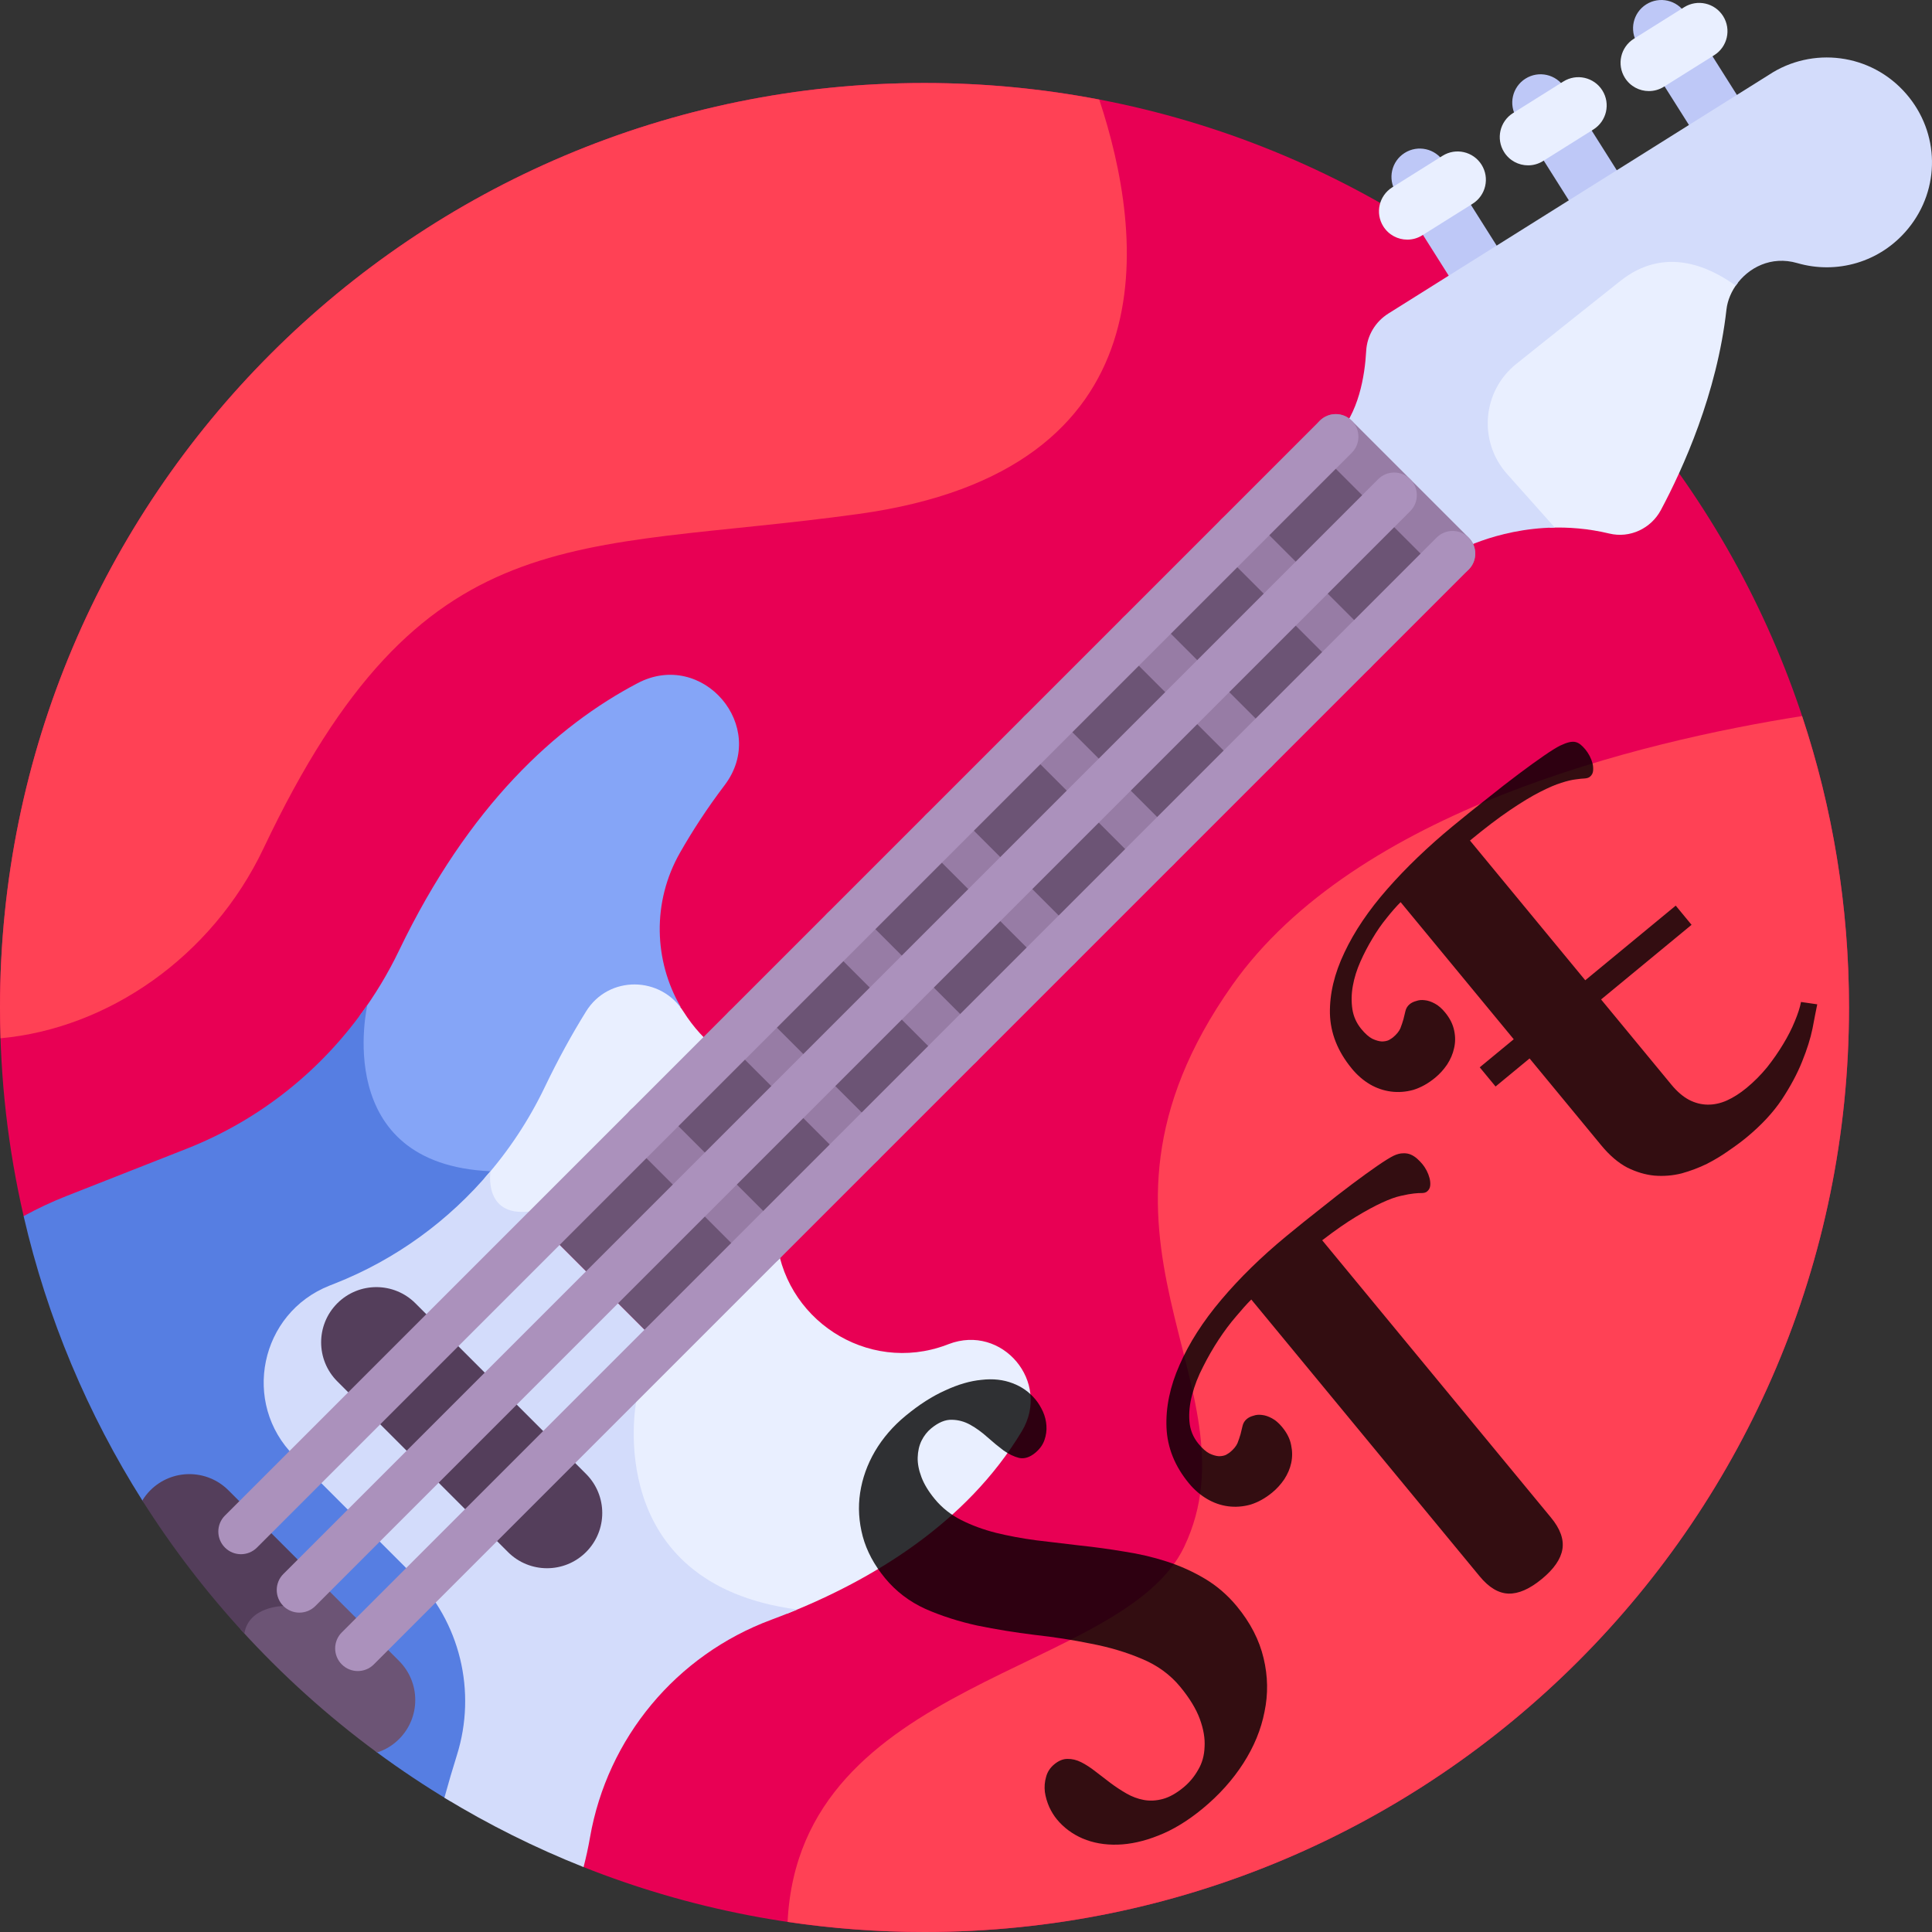 <?xml version="1.0" encoding="UTF-8" standalone="no"?>
<svg
   xmlns:dc="http://purl.org/dc/elements/1.1/"
   xmlns:cc="http://creativecommons.org/ns#"
   xmlns:rdf="http://www.w3.org/1999/02/22-rdf-syntax-ns#"
   xmlns:svg="http://www.w3.org/2000/svg"
   xmlns="http://www.w3.org/2000/svg"
   xmlns:sodipodi="http://sodipodi.sourceforge.net/DTD/sodipodi-0.dtd"
   xmlns:inkscape="http://www.inkscape.org/namespaces/inkscape"
   id="Layer_1"
   enable-background="new 0 0 512 512"
   height="512"
   viewBox="0 0 512 512"
   width="512"
   version="1.1"
   sodipodi:docname="simple tabulature editor.svg"
   inkscape:version="0.92.5 (2060ec1f9f, 2020-04-08)">
  <rect x="0" y="0" width="512" height="512" fill="#333333" stroke="none"/>
  <defs
     id="defs107" />
  <sodipodi:namedview
     pagecolor="#ffffff"
     bordercolor="#666666"
     borderopacity="1"
     objecttolerance="10"
     gridtolerance="10"
     guidetolerance="10"
     inkscape:pageopacity="0"
     inkscape:pageshadow="2"
     inkscape:window-width="1920"
     inkscape:window-height="1004"
     id="namedview105"
     showgrid="false"
     inkscape:zoom="1.3037281"
     inkscape:cx="67.070719"
     inkscape:cy="123.48497"
     inkscape:window-x="0"
     inkscape:window-y="0"
     inkscape:window-maximized="1"
     inkscape:current-layer="flowRoot916" />
  <g
     id="g102">
    <path
       d="m245.002 21.996c-135.311 0-245.002 109.691-245.002 245.002 0 19.013 2.166 37.52 6.265 55.288l148.389 172.51c27.957 11.098 58.438 17.204 90.348 17.204 135.311 0 245.002-109.691 245.002-245.002s-109.691-245.002-245.002-245.002z"
       fill="#e80054"
       id="path2" />
    <g
       id="g6">
      <path
         d="m394.253 82.858c-2.488 0-4.922-1.237-6.349-3.496l-17.992-28.487c-2.212-3.502-1.166-8.134 2.336-10.346 3.504-2.211 8.135-1.165 10.346 2.336l17.992 28.487c2.212 3.502 1.166 8.134-2.336 10.346-1.243.785-2.629 1.16-3.997 1.16z"
         fill="#bec8f7"
         id="path4" />
    </g>
    <g
       id="g10">
      <path
         d="m426.264 63.174c-2.488 0-4.922-1.237-6.349-3.496l-17.991-28.488c-2.212-3.502-1.166-8.134 2.336-10.346 3.504-2.212 8.135-1.165 10.346 2.336l17.992 28.487c2.212 3.502 1.166 8.134-2.336 10.346-1.243.786-2.629 1.161-3.998 1.161z"
         fill="#bec8f7"
         id="path8" />
    </g>
    <g
       id="g14">
      <path
         d="m458.276 43.488c-2.488 0-4.922-1.237-6.349-3.496l-17.992-28.487c-2.212-3.502-1.166-8.134 2.336-10.346 3.503-2.211 8.135-1.165 10.346 2.336l17.992 28.487c2.212 3.502 1.166 8.134-2.336 10.346-1.243.785-2.628 1.16-3.997 1.16z"
         fill="#bec8f7"
         id="path12" />
    </g>
    <g
       id="g18">
      <path
         d="m372.948 63.505c-2.497 0-4.937-1.245-6.361-3.516-2.201-3.509-1.141-8.138 2.368-10.339l13.335-8.364c3.508-2.201 8.137-1.141 10.339 2.368 2.201 3.509 1.141 8.138-2.368 10.339l-13.335 8.364c-1.238.777-2.617 1.148-3.978 1.148z"
         fill="#e9efff"
         id="path16" />
    </g>
    <g
       id="g22">
      <path
         d="m404.96 43.82c-2.496 0-4.937-1.245-6.361-3.516-2.201-3.509-1.141-8.138 2.368-10.339l13.335-8.365c3.509-2.198 8.138-1.141 10.339 2.368s1.141 8.138-2.368 10.339l-13.335 8.365c-1.239.777-2.617 1.148-3.978 1.148z"
         fill="#e9efff"
         id="path20" />
    </g>
    <g
       id="g26">
      <path
         d="m436.971 24.135c-2.497 0-4.937-1.245-6.361-3.516-2.201-3.509-1.141-8.138 2.368-10.339l13.335-8.364c3.508-2.2 8.137-1.142 10.339 2.368 2.201 3.509 1.141 8.138-2.368 10.339l-13.335 8.364c-1.238.777-2.616 1.148-3.978 1.148z"
         fill="#e9efff"
         id="path24" />
    </g>
    <path
       d="m101.614 299.283c5.672 7.486 14.673 11.694 26.767 12.521-.017.707.017 1.594.155 2.549 6.847-7.564 12.656-16.155 17.18-25.597 3.376-7.046 7.039-13.757 10.887-19.948 2.49-4.007 6.786-6.406 11.493-6.418 3.73-.009 7.219 1.46 9.797 4.037.144.144 1.086.291 2.505.442-7.105-12.24-7.664-27.799-.173-40.927 3.24-5.678 7.134-11.704 11.801-17.852 11.764-15.5-5.819-36.093-23.047-27.046-21.499 11.291-44.714 32.326-63.255 70.906-2.927 6.091-6.411 11.845-10.378 17.206-.845 6.1-1.592 19.755 6.268 30.127z"
       fill="#85a5f7"
       id="path28" />
    <path
       d="m110.481 416.254-31.451-31.451c-6.243-6.243-8.896-15.129-7.096-23.77 1.799-8.638 7.774-15.724 15.985-18.956l1.319-.518c15.79-6.213 29.652-16.097 40.653-28.733-.062-1.413.106-2.435.106-2.435-42.528-1.858-32.636-44.053-32.636-44.053l-.02-.009c-11.781 17.059-28.349 30.411-47.868 38.092l-31.939 12.57c-3.928 1.546-7.683 3.323-11.27 5.295 6.257 27.127 17.03 52.522 31.467 75.372l62.158 66.733c6.29 4.631 12.802 8.978 19.531 13.003 1.032-4.559 2.076-8.57 3.098-11.824 5.491-17.503.879-36.4-12.037-49.316z"
       fill="#567ee2"
       id="path30" />
    <g
       fill="#e9efff"
       id="g36">
      <path
         d="m251.406 356.201c-.197.076-.395.151-.594.225-20.982 7.859-43.592-6.899-45.119-29.252l-.077-1.123-28.684 28.684c.088.114.183.236.269.347l-10.031 15.92-.054.276c-.181.935-4.268 23.069 9.548 39.814 7.208 8.737 17.902 14.274 31.883 16.562 22.288-8.863 47.454-23.764 62.25-48.355 7.839-13.027-5.195-28.539-19.391-23.098z"
         id="path32" />
      <path
         d="m131.02 319.901c2.091 2.212 5.228 3.11 9.324 2.663 1.528-.168 3.374.372 5.417 1.414l45.158-45.158c-3.961-3.025-7.24-6.67-9.781-10.713-6.001-9.548-19.856-9.671-25.809-.093-3.794 6.104-7.463 12.784-10.965 20.091-4.227 8.821-9.621 16.939-15.982 24.157.008 2.094.428 5.302 2.638 7.639z"
         id="path34" />
    </g>
    <path
       d="m168.589 371.564 10.436-16.564s-.373-.492-1.028-1.33l-2.943 2.943-30.964-30.964 2.759-2.759c-2.474-1.324-4.751-2.025-6.668-1.817-12.177 1.323-10.184-10.681-10.184-10.681-.011 0-.021-.001-.031-.002-11.005 13.094-25.106 23.411-41.278 29.774-.445.175-.884.348-1.317.518-18.495 7.277-23.455 31.128-9.401 45.182l31.451 31.451c12.509 12.509 16.961 30.927 11.665 47.806-1.098 3.501-2.217 7.282-3.316 11.291 11.687 7.116 24.018 13.277 36.883 18.384.657-2.542 1.232-5.155 1.702-7.851 4.605-26.432 22.896-48.357 48.049-57.697 2.259-.839 4.558-1.741 6.881-2.708-51.992-6.879-42.696-54.976-42.696-54.976z"
       fill="#d3dcfb"
       id="path38" />
    <path
       d="m155.316 390.614-45.227-45.227c-5.715-5.715-14.982-5.715-20.697 0s-5.715 14.982 0 20.697l45.227 45.227c5.715 5.715 14.982 5.715 20.697 0 5.716-5.715 5.716-14.981 0-20.697z"
       fill="#543e5b"
       id="path40" />
    <path
       d="m105.76 440.171-25.159-25.159-6.504 9.595s-9.126.062-10.321 7.22c10.936 12.017 23.038 22.952 36.15 32.603 2.132-.69 4.141-1.869 5.834-3.562 5.715-5.716 5.715-14.982 0-20.697z"
       fill="#6c5475"
       id="path42" />
    <path
       d="m81.601 416.012-21.068-21.068c-5.715-5.715-14.982-5.715-20.697 0-.831.831-1.526 1.743-2.116 2.703 7.944 12.578 17.01 24.373 27.042 35.265 1.138-7.241 10.334-7.304 10.334-7.304z"
       fill="#543e5b"
       id="path44" />
    <path
       d="m428.842 73.633c-7.458 5.907-16.757 13.319-27.64 22.033-4.577 3.665-7.369 8.901-7.86 14.744-.49 5.845 1.388 11.475 5.291 15.853l12.108 13.585c4.838-.183 10.148.203 15.756 1.552 5.424 1.304 11.028-1.316 13.656-6.236 5.857-10.964 14.875-30.842 17.372-53.103.28-2.499 1.358-4.998 3.022-7.127-7.687-5.53-19.812-10.721-31.705-1.301z"
       fill="#e9efff"
       id="path46" />
    <path
       d="m476.304 69.723c10.29 3 21.971-.063 29.417-9.188 8.571-10.505 8.338-25.368-.524-35.629-9.406-10.89-25.037-12.589-36.385-5.097l-100.874 63.275c-3.443 2.16-5.663 5.845-5.885 9.904-.356 6.52-1.951 16.65-8.058 22.756l30.964 30.964s11.119-6.652 27.084-6.901l-12.665-14.21c-7.687-8.624-6.571-21.931 2.448-29.151 8.422-6.742 18.73-14.975 27.636-22.03 11.46-9.077 23.103-4.076 30.517 1.288 3.274-4.76 9.388-8.003 16.325-5.981z"
       fill="#d3dcfb"
       id="path48" />
    <path
       d="m116.1 214.284h296.85v43.79h-296.85z"
       fill="#6c5475"
       transform="matrix(.707 -.707 .707 .707 -89.526 256.223)"
       id="path50" />
    <g
       id="g54">
      <path
         d="m384.96 152.708c-1.536 0-3.071-.586-4.243-1.758l-30.964-30.963c-2.343-2.344-2.343-6.143 0-8.485 2.343-2.344 6.142-2.343 8.485-.001l30.964 30.965c2.343 2.343 2.343 6.142 0 8.484-1.171 1.172-2.707 1.758-4.242 1.758z"
         fill="#977ca5"
         id="path52" />
    </g>
    <g
       id="g58">
      <path
         d="m358.86 178.808c-1.536 0-3.071-.586-4.243-1.758l-30.964-30.965c-2.343-2.343-2.343-6.142 0-8.485 2.343-2.342 6.142-2.343 8.485.001l30.964 30.965c2.343 2.343 2.343 6.142 0 8.485-1.17 1.171-2.706 1.757-4.242 1.757z"
         fill="#977ca5"
         id="path56" />
    </g>
    <g
       id="g62">
      <path
         d="m332.762 204.906c-1.536 0-3.071-.586-4.243-1.757l-30.964-30.965c-2.343-2.343-2.343-6.142 0-8.484 2.343-2.344 6.142-2.344 8.485 0l30.964 30.963c2.343 2.344 2.343 6.143 0 8.485-1.171 1.172-2.707 1.758-4.242 1.758z"
         fill="#977ca5"
         id="path60" />
    </g>
    <g
       id="g66">
      <path
         d="m306.663 231.005c-1.536 0-3.071-.586-4.243-1.758l-30.964-30.963c-2.343-2.344-2.343-6.143 0-8.485 2.343-2.344 6.142-2.343 8.485-.001l30.964 30.965c2.343 2.343 2.343 6.142 0 8.484-1.171 1.172-2.707 1.758-4.242 1.758z"
         fill="#977ca5"
         id="path64" />
    </g>
    <g
       id="g70">
      <path
         d="m280.564 257.104c-1.536 0-3.071-.586-4.243-1.758l-30.964-30.965c-2.343-2.343-2.343-6.142 0-8.485s6.142-2.342 8.485.001l30.964 30.965c2.343 2.343 2.343 6.142 0 8.485-1.171 1.172-2.707 1.757-4.242 1.757z"
         fill="#977ca5"
         id="path68" />
    </g>
    <g
       id="g74">
      <path
         d="m254.465 283.203c-1.536 0-3.071-.586-4.243-1.757l-30.964-30.965c-2.343-2.343-2.343-6.142 0-8.484 2.343-2.344 6.142-2.344 8.485 0l30.964 30.963c2.343 2.344 2.343 6.143 0 8.485-1.171 1.172-2.706 1.758-4.242 1.758z"
         fill="#977ca5"
         id="path72" />
    </g>
    <g
       id="g78">
      <path
         d="m228.366 309.302c-1.536 0-3.071-.586-4.243-1.758l-30.964-30.963c-2.343-2.344-2.343-6.143 0-8.485 2.343-2.344 6.142-2.343 8.485-.001l30.964 30.965c2.343 2.343 2.343 6.142 0 8.484-1.171 1.172-2.707 1.758-4.242 1.758z"
         fill="#977ca5"
         id="path76" />
    </g>
    <g
       id="g82">
      <path
         d="m202.267 335.4c-1.536 0-3.071-.586-4.243-1.758l-30.964-30.964c-2.343-2.343-2.343-6.142 0-8.484 2.343-2.344 6.143-2.344 8.485 0l30.964 30.964c2.343 2.343 2.343 6.142 0 8.484-1.171 1.172-2.707 1.758-4.242 1.758z"
         fill="#977ca5"
         id="path80" />
    </g>
    <g
       id="g86">
      <path
         d="m94.822 442.846c-1.536 0-3.071-.586-4.243-1.758-2.343-2.343-2.343-6.142 0-8.484l290.138-290.138c2.343-2.344 6.143-2.344 8.485 0 2.343 2.343 2.343 6.142 0 8.484l-290.137 290.138c-1.172 1.172-2.707 1.758-4.243 1.758z"
         fill="#ab91bc"
         id="path84" />
    </g>
    <g
       id="g90">
      <path
         d="m63.858 411.882c-1.536 0-3.071-.586-4.243-1.758-2.343-2.343-2.343-6.142 0-8.484l290.138-290.138c2.343-2.344 6.143-2.344 8.485 0 2.343 2.343 2.343 6.142 0 8.484l-290.138 290.138c-1.171 1.172-2.707 1.758-4.242 1.758z"
         fill="#ab91bc"
         id="path88" />
    </g>
    <g
       id="g94">
      <path
         d="m79.339 427.364c-1.536 0-3.071-.586-4.243-1.758-2.343-2.343-2.343-6.142 0-8.484l290.138-290.138c2.343-2.344 6.143-2.344 8.485 0 2.343 2.343 2.343 6.142 0 8.484l-290.137 290.138c-1.171 1.172-2.707 1.758-4.243 1.758z"
         fill="#ab91bc"
         id="path92" />
    </g>
    <g
       fill="#ff4155"
       id="g100">
      <path
         d="m0 266.998c0 2.731.057 5.448.146 8.157 28.243-2.578 55.95-21.342 69.732-50.412 42.148-88.9 81.648-78.034 157.648-88.537 83.432-11.53 75.705-73.867 63.788-109.819-14.999-2.87-30.477-4.39-46.312-4.39-135.311-.001-245.002 109.69-245.002 245.001z"
         id="path96" />
      <path
         d="m208.718 509.319c11.84 1.759 23.954 2.681 36.284 2.681 135.311 0 245.002-109.691 245.002-245.002 0-26.989-4.376-52.952-12.437-77.236-42.794 6.755-118.297 24.928-151.042 71.353-47 66.635 7.631 105.898-12.685 148.767-16.09 33.952-101.941 34.667-105.122 99.437z"
         id="path98" />
    </g>
  </g>
  <g
     aria-label="STE"
     transform="matrix(2.395,-1.976,1.976,2.395,1193.228,-1354.234)"
     inkscape:transform-center-x="-2.1694915"
     inkscape:transform-center-y="106.30508"
     style="font-style:normal;font-weight:normal;font-size:40px;line-height:1.25;font-family:sans-serif;letter-spacing:0px;word-spacing:0px;fill:#000000;fill-opacity:1;stroke:none"
     id="flowRoot916">
    <path
       d="m -593.161,273.82 q 0.965,0 1.906,-0.362 0.941,-0.338 1.664,-1.158 0.748,-0.796 1.206,-2.099 0.458,-1.303 0.458,-3.184 0,-2.026 -1.013,-3.932 -0.989,-1.906 -2.509,-3.739 -1.496,-1.857 -3.256,-3.667 -1.737,-1.833 -3.256,-3.715 -1.496,-1.906 -2.509,-3.908 -0.989,-2.026 -0.989,-4.221 0,-2.195 0.796,-3.956 0.82,-1.785 2.195,-3.015 1.399,-1.254 3.232,-1.93 1.857,-0.675 3.956,-0.675 2.243,0 3.98,0.482 1.761,0.458 2.967,1.278 1.23,0.796 1.857,1.906 0.627,1.085 0.627,2.316 0,0.579 -0.169,1.206 -0.169,0.603 -0.531,1.11 -0.362,0.507 -0.917,0.844 -0.555,0.338 -1.303,0.338 -0.893,0 -1.327,-0.531 -0.41,-0.555 -0.627,-1.351 -0.193,-0.796 -0.338,-1.737 -0.145,-0.965 -0.458,-1.761 -0.314,-0.796 -0.941,-1.327 -0.627,-0.555 -1.833,-0.555 -0.651,0 -1.303,0.289 -0.627,0.289 -1.158,0.893 -0.507,0.579 -0.82,1.496 -0.314,0.917 -0.314,2.171 0,1.447 0.603,2.822 0.603,1.375 1.592,2.726 0.989,1.327 2.243,2.678 1.278,1.327 2.581,2.702 1.327,1.351 2.581,2.798 1.278,1.423 2.267,2.967 0.989,1.544 1.592,3.232 0.603,1.689 0.603,3.546 0,2.726 -1.061,4.873 -1.037,2.123 -2.846,3.57 -1.785,1.471 -4.197,2.243 -2.412,0.772 -5.138,0.772 -2.46,0 -4.366,-0.627 -1.882,-0.603 -3.184,-1.616 -1.303,-1.013 -1.978,-2.316 -0.651,-1.278 -0.651,-2.653 0,-0.579 0.169,-1.23 0.193,-0.675 0.531,-1.23 0.362,-0.555 0.893,-0.917 0.531,-0.386 1.23,-0.386 0.724,0 1.158,0.362 0.458,0.362 0.724,0.965 0.265,0.603 0.434,1.375 0.169,0.772 0.362,1.568 0.193,0.796 0.482,1.568 0.289,0.772 0.796,1.375 0.507,0.603 1.303,0.965 0.796,0.362 2.002,0.362 z"
       style="font-style:normal;font-variant:normal;font-weight:normal;font-stretch:normal;font-family:'Berkshire Swash';-inkscape-font-specification:'Berkshire Swash';stroke-width:1.235;opacity:0.8"
       id="path924"
       inkscape:connector-curvature="0" />
    <path
       d="m -558.256,279.562 q -2.026,0 -2.991,-0.844 -0.965,-0.844 -0.965,-2.702 v -30.635 q -0.772,0.072 -1.93,0.289 -1.134,0.193 -2.388,0.579 -1.254,0.386 -2.509,0.941 -1.254,0.531 -2.243,1.254 -0.989,0.7 -1.616,1.592 -0.627,0.892 -0.627,1.978 0,0.772 0.193,1.23 0.217,0.458 0.482,0.7 0.265,0.217 0.531,0.289 0.289,0.048 0.41,0.048 0.603,0 0.989,-0.193 0.386,-0.217 0.7,-0.434 0.314,-0.241 0.579,-0.434 0.289,-0.217 0.651,-0.217 0.289,0 0.603,0.145 0.338,0.121 0.603,0.41 0.289,0.289 0.482,0.772 0.193,0.458 0.193,1.134 0,0.965 -0.386,1.664 -0.362,0.7 -0.965,1.182 -0.579,0.458 -1.351,0.7 -0.748,0.217 -1.496,0.217 -1.158,0 -2.099,-0.386 -0.917,-0.41 -1.568,-1.11 -0.651,-0.7 -0.989,-1.64 -0.338,-0.941 -0.338,-2.002 0,-2.822 1.544,-4.873 1.568,-2.074 4.27,-3.425 2.702,-1.375 6.296,-2.026 3.594,-0.651 7.695,-0.651 1.954,0 3.811,0.048 1.857,0.024 3.377,0.097 1.544,0.072 2.653,0.169 1.11,0.097 1.616,0.217 0.482,0.121 0.772,0.362 0.289,0.217 0.434,0.507 0.145,0.289 0.193,0.627 0.048,0.314 0.048,0.651 0,0.265 -0.072,0.627 -0.072,0.338 -0.217,0.651 -0.145,0.314 -0.362,0.531 -0.217,0.217 -0.531,0.217 -0.193,0 -0.41,-0.169 -0.193,-0.169 -0.555,-0.41 -0.362,-0.241 -0.989,-0.555 -0.603,-0.314 -1.616,-0.579 -0.989,-0.265 -2.46,-0.482 -1.447,-0.217 -3.522,-0.289 v 30.683 q 0,1.857 -0.965,2.702 -0.965,0.844 -2.967,0.844 z"
       style="font-style:normal;font-variant:normal;font-weight:normal;font-stretch:normal;font-family:'Berkshire Swash';-inkscape-font-specification:'Berkshire Swash';stroke-width:1.235;opacity:0.8"
       id="path926"
       inkscape:connector-curvature="0" />
    <path
       d="m -543.049,235.63 q 0,-2.822 1.544,-4.8 1.568,-1.978 4.27,-3.232 2.702,-1.278 6.296,-1.857 3.594,-0.579 7.695,-0.579 1.954,0 3.811,0.048 1.857,0.024 3.377,0.097 1.544,0.072 2.653,0.169 1.11,0.096 1.616,0.217 0.482,0.121 0.772,0.265 0.289,0.145 0.434,0.338 0.145,0.193 0.193,0.458 0.048,0.241 0.048,0.579 0,0.289 -0.072,0.651 -0.072,0.338 -0.217,0.651 -0.145,0.289 -0.362,0.507 -0.217,0.217 -0.531,0.217 -0.193,0 -0.434,-0.169 -0.217,-0.169 -0.651,-0.434 -0.41,-0.265 -1.134,-0.555 -0.7,-0.289 -1.906,-0.555 -1.182,-0.265 -2.967,-0.434 -1.761,-0.169 -4.27,-0.169 v 15.462 h 10.011 v 2.123 h -10.011 v 9.432 q 0,1.134 0.338,1.954 0.338,0.796 0.965,1.327 0.627,0.531 1.496,0.772 0.893,0.241 1.978,0.241 1.23,0 2.46,-0.241 1.23,-0.265 2.316,-0.651 1.11,-0.386 2.002,-0.868 0.917,-0.482 1.471,-0.941 l 0.941,1.037 q -0.603,0.482 -1.616,1.327 -1.013,0.82 -2.485,1.616 -1.447,0.796 -3.401,1.399 -1.93,0.579 -4.39,0.579 -0.82,0 -1.882,-0.097 -1.037,-0.072 -2.147,-0.314 -1.11,-0.265 -2.195,-0.748 -1.061,-0.507 -1.906,-1.327 -0.82,-0.82 -1.351,-2.002 -0.507,-1.206 -0.507,-2.871 v -9.625 h -3.763 v -2.123 h 3.763 v -15.173 q -0.772,0.072 -1.785,0.289 -0.989,0.193 -2.05,0.579 -1.037,0.362 -2.05,0.868 -1.013,0.507 -1.809,1.182 -0.796,0.675 -1.303,1.52 -0.482,0.82 -0.482,1.785 0,0.772 0.193,1.23 0.217,0.458 0.482,0.7 0.265,0.217 0.531,0.289 0.289,0.048 0.41,0.048 0.603,0 0.989,-0.193 0.386,-0.217 0.7,-0.434 0.314,-0.241 0.579,-0.434 0.289,-0.217 0.651,-0.217 0.289,0 0.603,0.145 0.338,0.121 0.603,0.41 0.289,0.289 0.482,0.772 0.193,0.458 0.193,1.134 0,0.965 -0.386,1.689 -0.362,0.7 -0.965,1.158 -0.579,0.458 -1.351,0.7 -0.748,0.217 -1.496,0.217 -1.158,0 -2.099,-0.386 -0.917,-0.41 -1.568,-1.11 -0.651,-0.7 -0.989,-1.616 -0.338,-0.941 -0.338,-2.026 z"
       style="font-style:normal;font-variant:normal;font-weight:normal;font-stretch:normal;font-family:'Berkshire Swash';-inkscape-font-specification:'Berkshire Swash';stroke-width:1.235;opacity:0.8"
       id="path928"
       inkscape:connector-curvature="0" />
  </g>
</svg>
